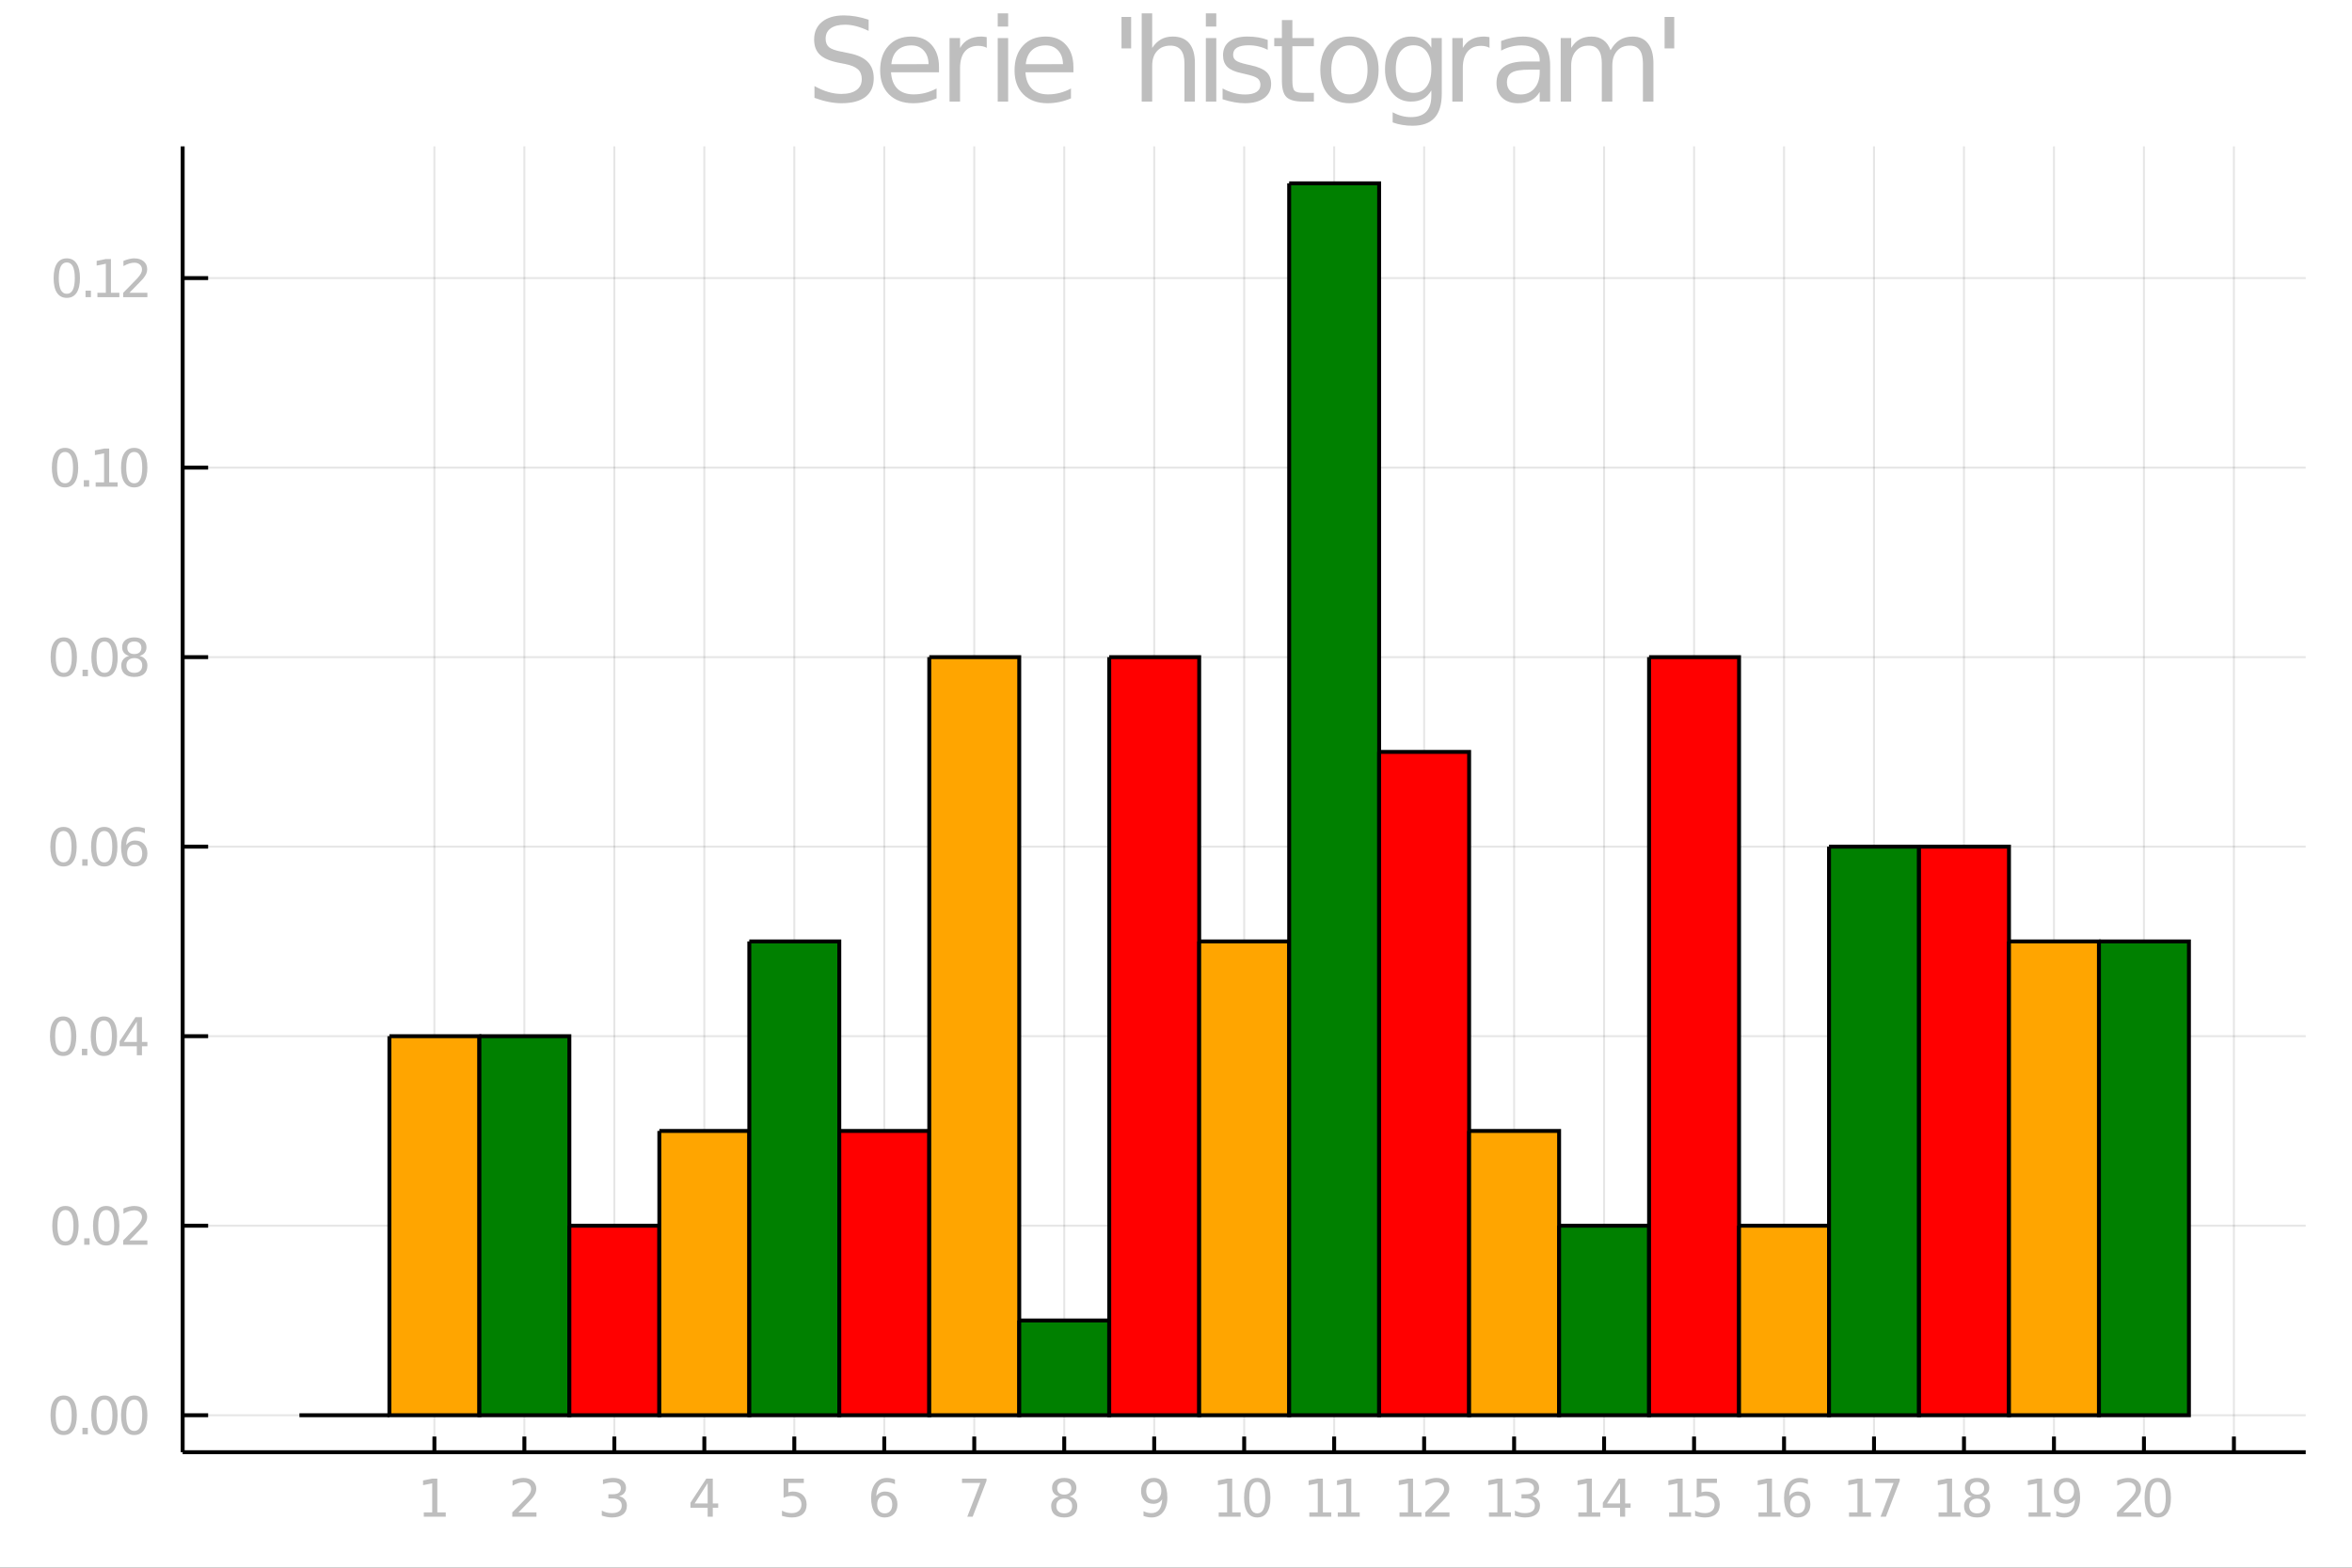<?xml version="1.0" encoding="utf-8"?>
<svg xmlns="http://www.w3.org/2000/svg" xmlns:xlink="http://www.w3.org/1999/xlink" width="600" height="400" viewBox="0 0 2400 1600">
<rect x="0" y="0" width="2400" height="1600" fill="#333333" stroke="none"/>
<defs>
  <clipPath id="clip210">
    <rect x="0" y="0" width="2400" height="1600"/>
  </clipPath>
</defs>
<path clip-path="url(#clip210)" d="
M0 1600 L2400 1600 L2400 0 L0 0  Z
  " fill="#ffffff" fill-rule="evenodd" fill-opacity="1"/>
<defs>
  <clipPath id="clip211">
    <rect x="480" y="0" width="1681" height="1600"/>
  </clipPath>
</defs>
<path clip-path="url(#clip210)" d="
M186.393 1482.13 L2352.76 1482.13 L2352.76 149.392 L186.393 149.392  Z
  " fill="#ffffff" fill-rule="evenodd" fill-opacity="1"/>
<defs>
  <clipPath id="clip212">
    <rect x="186" y="149" width="2167" height="1334"/>
  </clipPath>
</defs>
<polyline clip-path="url(#clip212)" style="stroke:#000000; stroke-width:2; stroke-opacity:0.1; fill:none" points="
  443.265,1482.13 443.265,149.392 
  "/>
<polyline clip-path="url(#clip212)" style="stroke:#000000; stroke-width:2; stroke-opacity:0.1; fill:none" points="
  535.077,1482.13 535.077,149.392 
  "/>
<polyline clip-path="url(#clip212)" style="stroke:#000000; stroke-width:2; stroke-opacity:0.1; fill:none" points="
  626.889,1482.13 626.889,149.392 
  "/>
<polyline clip-path="url(#clip212)" style="stroke:#000000; stroke-width:2; stroke-opacity:0.1; fill:none" points="
  718.701,1482.13 718.701,149.392 
  "/>
<polyline clip-path="url(#clip212)" style="stroke:#000000; stroke-width:2; stroke-opacity:0.1; fill:none" points="
  810.513,1482.13 810.513,149.392 
  "/>
<polyline clip-path="url(#clip212)" style="stroke:#000000; stroke-width:2; stroke-opacity:0.1; fill:none" points="
  902.326,1482.13 902.326,149.392 
  "/>
<polyline clip-path="url(#clip212)" style="stroke:#000000; stroke-width:2; stroke-opacity:0.1; fill:none" points="
  994.138,1482.13 994.138,149.392 
  "/>
<polyline clip-path="url(#clip212)" style="stroke:#000000; stroke-width:2; stroke-opacity:0.1; fill:none" points="
  1085.95,1482.13 1085.95,149.392 
  "/>
<polyline clip-path="url(#clip212)" style="stroke:#000000; stroke-width:2; stroke-opacity:0.1; fill:none" points="
  1177.76,1482.13 1177.76,149.392 
  "/>
<polyline clip-path="url(#clip212)" style="stroke:#000000; stroke-width:2; stroke-opacity:0.1; fill:none" points="
  1269.57,1482.13 1269.57,149.392 
  "/>
<polyline clip-path="url(#clip212)" style="stroke:#000000; stroke-width:2; stroke-opacity:0.1; fill:none" points="
  1361.39,1482.13 1361.39,149.392 
  "/>
<polyline clip-path="url(#clip212)" style="stroke:#000000; stroke-width:2; stroke-opacity:0.1; fill:none" points="
  1453.2,1482.13 1453.2,149.392 
  "/>
<polyline clip-path="url(#clip212)" style="stroke:#000000; stroke-width:2; stroke-opacity:0.1; fill:none" points="
  1545.01,1482.13 1545.01,149.392 
  "/>
<polyline clip-path="url(#clip212)" style="stroke:#000000; stroke-width:2; stroke-opacity:0.1; fill:none" points="
  1636.82,1482.13 1636.82,149.392 
  "/>
<polyline clip-path="url(#clip212)" style="stroke:#000000; stroke-width:2; stroke-opacity:0.1; fill:none" points="
  1728.64,1482.13 1728.64,149.392 
  "/>
<polyline clip-path="url(#clip212)" style="stroke:#000000; stroke-width:2; stroke-opacity:0.1; fill:none" points="
  1820.45,1482.13 1820.45,149.392 
  "/>
<polyline clip-path="url(#clip212)" style="stroke:#000000; stroke-width:2; stroke-opacity:0.1; fill:none" points="
  1912.26,1482.13 1912.26,149.392 
  "/>
<polyline clip-path="url(#clip212)" style="stroke:#000000; stroke-width:2; stroke-opacity:0.1; fill:none" points="
  2004.07,1482.13 2004.07,149.392 
  "/>
<polyline clip-path="url(#clip212)" style="stroke:#000000; stroke-width:2; stroke-opacity:0.1; fill:none" points="
  2095.88,1482.13 2095.88,149.392 
  "/>
<polyline clip-path="url(#clip212)" style="stroke:#000000; stroke-width:2; stroke-opacity:0.1; fill:none" points="
  2187.7,1482.13 2187.7,149.392 
  "/>
<polyline clip-path="url(#clip212)" style="stroke:#000000; stroke-width:2; stroke-opacity:0.1; fill:none" points="
  2279.51,1482.13 2279.51,149.392 
  "/>
<polyline clip-path="url(#clip210)" style="stroke:#000000; stroke-width:4; stroke-opacity:1; fill:none" points="
  186.393,1482.13 2352.76,1482.13 
  "/>
<polyline clip-path="url(#clip210)" style="stroke:#000000; stroke-width:4; stroke-opacity:1; fill:none" points="
  443.265,1482.13 443.265,1466.14 
  "/>
<polyline clip-path="url(#clip210)" style="stroke:#000000; stroke-width:4; stroke-opacity:1; fill:none" points="
  535.077,1482.13 535.077,1466.14 
  "/>
<polyline clip-path="url(#clip210)" style="stroke:#000000; stroke-width:4; stroke-opacity:1; fill:none" points="
  626.889,1482.13 626.889,1466.14 
  "/>
<polyline clip-path="url(#clip210)" style="stroke:#000000; stroke-width:4; stroke-opacity:1; fill:none" points="
  718.701,1482.13 718.701,1466.14 
  "/>
<polyline clip-path="url(#clip210)" style="stroke:#000000; stroke-width:4; stroke-opacity:1; fill:none" points="
  810.513,1482.13 810.513,1466.14 
  "/>
<polyline clip-path="url(#clip210)" style="stroke:#000000; stroke-width:4; stroke-opacity:1; fill:none" points="
  902.326,1482.13 902.326,1466.14 
  "/>
<polyline clip-path="url(#clip210)" style="stroke:#000000; stroke-width:4; stroke-opacity:1; fill:none" points="
  994.138,1482.13 994.138,1466.14 
  "/>
<polyline clip-path="url(#clip210)" style="stroke:#000000; stroke-width:4; stroke-opacity:1; fill:none" points="
  1085.95,1482.13 1085.95,1466.14 
  "/>
<polyline clip-path="url(#clip210)" style="stroke:#000000; stroke-width:4; stroke-opacity:1; fill:none" points="
  1177.76,1482.13 1177.76,1466.14 
  "/>
<polyline clip-path="url(#clip210)" style="stroke:#000000; stroke-width:4; stroke-opacity:1; fill:none" points="
  1269.57,1482.13 1269.57,1466.14 
  "/>
<polyline clip-path="url(#clip210)" style="stroke:#000000; stroke-width:4; stroke-opacity:1; fill:none" points="
  1361.39,1482.13 1361.39,1466.14 
  "/>
<polyline clip-path="url(#clip210)" style="stroke:#000000; stroke-width:4; stroke-opacity:1; fill:none" points="
  1453.2,1482.13 1453.2,1466.14 
  "/>
<polyline clip-path="url(#clip210)" style="stroke:#000000; stroke-width:4; stroke-opacity:1; fill:none" points="
  1545.01,1482.13 1545.01,1466.14 
  "/>
<polyline clip-path="url(#clip210)" style="stroke:#000000; stroke-width:4; stroke-opacity:1; fill:none" points="
  1636.82,1482.13 1636.82,1466.14 
  "/>
<polyline clip-path="url(#clip210)" style="stroke:#000000; stroke-width:4; stroke-opacity:1; fill:none" points="
  1728.64,1482.13 1728.64,1466.14 
  "/>
<polyline clip-path="url(#clip210)" style="stroke:#000000; stroke-width:4; stroke-opacity:1; fill:none" points="
  1820.45,1482.13 1820.45,1466.14 
  "/>
<polyline clip-path="url(#clip210)" style="stroke:#000000; stroke-width:4; stroke-opacity:1; fill:none" points="
  1912.26,1482.13 1912.26,1466.14 
  "/>
<polyline clip-path="url(#clip210)" style="stroke:#000000; stroke-width:4; stroke-opacity:1; fill:none" points="
  2004.07,1482.13 2004.07,1466.14 
  "/>
<polyline clip-path="url(#clip210)" style="stroke:#000000; stroke-width:4; stroke-opacity:1; fill:none" points="
  2095.88,1482.13 2095.88,1466.14 
  "/>
<polyline clip-path="url(#clip210)" style="stroke:#000000; stroke-width:4; stroke-opacity:1; fill:none" points="
  2187.7,1482.13 2187.7,1466.14 
  "/>
<polyline clip-path="url(#clip210)" style="stroke:#000000; stroke-width:4; stroke-opacity:1; fill:none" points="
  2279.51,1482.13 2279.51,1466.14 
  "/>
<path clip-path="url(#clip210)" d="M 0 0 M432.444 1543.56 L441.038 1543.56 L441.038 1513.9 L431.689 1515.77 L431.689 1510.98 L440.986 1509.1 L446.246 1509.1 L446.246 1543.56 L454.84 1543.56 L454.84 1547.98 L432.444 1547.98 L432.444 1543.56 Z" fill="#bebebe" fill-rule="evenodd" fill-opacity="1" /><path clip-path="url(#clip210)" d="M 0 0 M529.061 1543.56 L547.421 1543.56 L547.421 1547.98 L522.733 1547.98 L522.733 1543.56 Q525.728 1540.46 530.884 1535.25 Q536.066 1530.02 537.395 1528.5 Q539.921 1525.67 540.91 1523.71 Q541.926 1521.73 541.926 1519.83 Q541.926 1516.73 539.738 1514.78 Q537.577 1512.83 534.087 1512.83 Q531.613 1512.83 528.853 1513.69 Q526.119 1514.55 522.994 1516.29 L522.994 1510.98 Q526.171 1509.7 528.931 1509.05 Q531.692 1508.4 533.983 1508.4 Q540.025 1508.4 543.619 1511.42 Q547.212 1514.44 547.212 1519.49 Q547.212 1521.89 546.301 1524.05 Q545.415 1526.19 543.046 1529.1 Q542.395 1529.86 538.905 1533.48 Q535.415 1537.07 529.061 1543.56 Z" fill="#bebebe" fill-rule="evenodd" fill-opacity="1" /><path clip-path="url(#clip210)" d="M 0 0 M631.668 1527.02 Q635.444 1527.83 637.553 1530.38 Q639.688 1532.93 639.688 1536.68 Q639.688 1542.44 635.73 1545.59 Q631.772 1548.74 624.48 1548.74 Q622.032 1548.74 619.428 1548.24 Q616.85 1547.78 614.09 1546.81 L614.09 1541.73 Q616.277 1543.01 618.881 1543.66 Q621.485 1544.31 624.324 1544.31 Q629.272 1544.31 631.85 1542.36 Q634.454 1540.41 634.454 1536.68 Q634.454 1533.24 632.032 1531.32 Q629.636 1529.36 625.34 1529.36 L620.808 1529.36 L620.808 1525.04 L625.548 1525.04 Q629.428 1525.04 631.485 1523.5 Q633.543 1521.94 633.543 1519.03 Q633.543 1516.03 631.407 1514.44 Q629.298 1512.83 625.34 1512.83 Q623.178 1512.83 620.704 1513.3 Q618.23 1513.77 615.262 1514.75 L615.262 1510.07 Q618.256 1509.23 620.86 1508.82 Q623.491 1508.4 625.808 1508.4 Q631.798 1508.4 635.287 1511.14 Q638.777 1513.84 638.777 1518.48 Q638.777 1521.71 636.928 1523.95 Q635.079 1526.16 631.668 1527.02 Z" fill="#bebebe" fill-rule="evenodd" fill-opacity="1" /><path clip-path="url(#clip210)" d="M 0 0 M722.087 1513.69 L708.805 1534.44 L722.087 1534.44 L722.087 1513.69 M720.706 1509.1 L727.321 1509.1 L727.321 1534.44 L732.868 1534.44 L732.868 1538.82 L727.321 1538.82 L727.321 1547.98 L722.087 1547.98 L722.087 1538.82 L704.535 1538.82 L704.535 1533.74 L720.706 1509.1 Z" fill="#bebebe" fill-rule="evenodd" fill-opacity="1" /><path clip-path="url(#clip210)" d="M 0 0 M799.576 1509.1 L820.227 1509.1 L820.227 1513.53 L804.394 1513.53 L804.394 1523.06 Q805.539 1522.67 806.685 1522.49 Q807.831 1522.28 808.977 1522.28 Q815.487 1522.28 819.289 1525.85 Q823.091 1529.42 823.091 1535.51 Q823.091 1541.79 819.185 1545.28 Q815.279 1548.74 808.17 1548.74 Q805.722 1548.74 803.17 1548.32 Q800.644 1547.91 797.935 1547.07 L797.935 1541.79 Q800.279 1543.06 802.779 1543.69 Q805.279 1544.31 808.066 1544.31 Q812.571 1544.31 815.201 1541.94 Q817.831 1539.57 817.831 1535.51 Q817.831 1531.45 815.201 1529.08 Q812.571 1526.71 808.066 1526.71 Q805.956 1526.71 803.847 1527.18 Q801.763 1527.65 799.576 1528.64 L799.576 1509.1 Z" fill="#bebebe" fill-rule="evenodd" fill-opacity="1" /><path clip-path="url(#clip210)" d="M 0 0 M902.781 1526.45 Q899.24 1526.45 897.156 1528.87 Q895.099 1531.29 895.099 1535.51 Q895.099 1539.7 897.156 1542.15 Q899.24 1544.57 902.781 1544.57 Q906.323 1544.57 908.38 1542.15 Q910.464 1539.7 910.464 1535.51 Q910.464 1531.29 908.38 1528.87 Q906.323 1526.45 902.781 1526.45 M913.224 1509.96 L913.224 1514.75 Q911.245 1513.82 909.214 1513.32 Q907.208 1512.83 905.229 1512.83 Q900.021 1512.83 897.261 1516.34 Q894.526 1519.86 894.136 1526.97 Q895.672 1524.7 897.99 1523.5 Q900.307 1522.28 903.094 1522.28 Q908.953 1522.28 912.339 1525.85 Q915.75 1529.39 915.75 1535.51 Q915.75 1541.5 912.208 1545.12 Q908.667 1548.74 902.781 1548.74 Q896.037 1548.74 892.469 1543.58 Q888.901 1538.4 888.901 1528.58 Q888.901 1519.36 893.276 1513.9 Q897.651 1508.4 905.021 1508.4 Q907 1508.4 909.005 1508.79 Q911.036 1509.18 913.224 1509.96 Z" fill="#bebebe" fill-rule="evenodd" fill-opacity="1" /><path clip-path="url(#clip210)" d="M 0 0 M981.638 1509.1 L1006.64 1509.1 L1006.64 1511.34 L992.523 1547.98 L987.028 1547.98 L1000.31 1513.53 L981.638 1513.53 L981.638 1509.1 Z" fill="#bebebe" fill-rule="evenodd" fill-opacity="1" /><path clip-path="url(#clip210)" d="M 0 0 M1085.95 1529.52 Q1082.2 1529.52 1080.04 1531.53 Q1077.9 1533.53 1077.9 1537.05 Q1077.9 1540.56 1080.04 1542.57 Q1082.2 1544.57 1085.95 1544.57 Q1089.7 1544.57 1091.86 1542.57 Q1094.02 1540.54 1094.02 1537.05 Q1094.02 1533.53 1091.86 1531.53 Q1089.73 1529.52 1085.95 1529.52 M1080.69 1527.28 Q1077.3 1526.45 1075.4 1524.13 Q1073.53 1521.81 1073.53 1518.48 Q1073.53 1513.82 1076.84 1511.11 Q1080.17 1508.4 1085.95 1508.4 Q1091.76 1508.4 1095.06 1511.11 Q1098.37 1513.82 1098.37 1518.48 Q1098.37 1521.81 1096.47 1524.13 Q1094.6 1526.45 1091.24 1527.28 Q1095.04 1528.17 1097.15 1530.74 Q1099.28 1533.32 1099.28 1537.05 Q1099.28 1542.7 1095.82 1545.72 Q1092.38 1548.74 1085.95 1548.74 Q1079.52 1548.74 1076.05 1545.72 Q1072.62 1542.7 1072.62 1537.05 Q1072.62 1533.32 1074.75 1530.74 Q1076.89 1528.17 1080.69 1527.28 M1078.76 1518.97 Q1078.76 1521.99 1080.64 1523.69 Q1082.54 1525.38 1085.95 1525.38 Q1089.34 1525.38 1091.24 1523.69 Q1093.16 1521.99 1093.16 1518.97 Q1093.16 1515.95 1091.24 1514.26 Q1089.34 1512.57 1085.95 1512.57 Q1082.54 1512.57 1080.64 1514.26 Q1078.76 1515.95 1078.76 1518.97 Z" fill="#bebebe" fill-rule="evenodd" fill-opacity="1" /><path clip-path="url(#clip210)" d="M 0 0 M1166.85 1547.18 L1166.85 1542.38 Q1168.83 1543.32 1170.86 1543.82 Q1172.89 1544.31 1174.85 1544.31 Q1180.05 1544.31 1182.79 1540.82 Q1185.55 1537.31 1185.94 1530.17 Q1184.43 1532.41 1182.11 1533.61 Q1179.79 1534.81 1176.98 1534.81 Q1171.15 1534.81 1167.74 1531.29 Q1164.35 1527.75 1164.35 1521.63 Q1164.35 1515.64 1167.89 1512.02 Q1171.43 1508.4 1177.32 1508.4 Q1184.06 1508.4 1187.61 1513.58 Q1191.17 1518.74 1191.17 1528.58 Q1191.17 1537.78 1186.8 1543.27 Q1182.45 1548.74 1175.08 1548.74 Q1173.1 1548.74 1171.07 1548.35 Q1169.04 1547.96 1166.85 1547.18 M1177.32 1530.69 Q1180.86 1530.69 1182.92 1528.27 Q1185 1525.85 1185 1521.63 Q1185 1517.44 1182.92 1515.02 Q1180.86 1512.57 1177.32 1512.57 Q1173.78 1512.57 1171.69 1515.02 Q1169.64 1517.44 1169.64 1521.63 Q1169.64 1525.85 1171.69 1528.27 Q1173.78 1530.69 1177.32 1530.69 Z" fill="#bebebe" fill-rule="evenodd" fill-opacity="1" /><path clip-path="url(#clip210)" d="M 0 0 M1243.56 1543.56 L1252.15 1543.56 L1252.15 1513.9 L1242.8 1515.77 L1242.8 1510.98 L1252.1 1509.1 L1257.36 1509.1 L1257.36 1543.56 L1265.95 1543.56 L1265.95 1547.98 L1243.56 1547.98 L1243.56 1543.56 Z" fill="#bebebe" fill-rule="evenodd" fill-opacity="1" /><path clip-path="url(#clip210)" d="M 0 0 M1282.91 1512.57 Q1278.85 1512.57 1276.79 1516.58 Q1274.76 1520.56 1274.76 1528.58 Q1274.76 1536.58 1276.79 1540.59 Q1278.85 1544.57 1282.91 1544.57 Q1287 1544.57 1289.03 1540.59 Q1291.08 1536.58 1291.08 1528.58 Q1291.08 1520.56 1289.03 1516.58 Q1287 1512.57 1282.91 1512.57 M1282.91 1508.4 Q1289.44 1508.4 1292.88 1513.58 Q1296.34 1518.74 1296.34 1528.58 Q1296.34 1538.4 1292.88 1543.58 Q1289.44 1548.74 1282.91 1548.74 Q1276.37 1548.74 1272.91 1543.58 Q1269.47 1538.4 1269.47 1528.58 Q1269.47 1518.74 1272.91 1513.58 Q1276.37 1508.4 1282.91 1508.4 Z" fill="#bebebe" fill-rule="evenodd" fill-opacity="1" /><path clip-path="url(#clip210)" d="M 0 0 M1336.06 1543.56 L1344.65 1543.56 L1344.65 1513.9 L1335.31 1515.77 L1335.31 1510.98 L1344.6 1509.1 L1349.86 1509.1 L1349.86 1543.56 L1358.46 1543.56 L1358.46 1547.98 L1336.06 1547.98 L1336.06 1543.56 Z" fill="#bebebe" fill-rule="evenodd" fill-opacity="1" /><path clip-path="url(#clip210)" d="M 0 0 M1365.07 1543.56 L1373.67 1543.56 L1373.67 1513.9 L1364.32 1515.77 L1364.32 1510.98 L1373.61 1509.1 L1378.87 1509.1 L1378.87 1543.56 L1387.47 1543.56 L1387.47 1547.98 L1365.07 1547.98 L1365.07 1543.56 Z" fill="#bebebe" fill-rule="evenodd" fill-opacity="1" /><path clip-path="url(#clip210)" d="M 0 0 M1428.08 1543.56 L1436.68 1543.56 L1436.68 1513.9 L1427.33 1515.77 L1427.33 1510.98 L1436.62 1509.1 L1441.88 1509.1 L1441.88 1543.56 L1450.48 1543.56 L1450.48 1547.98 L1428.08 1547.98 L1428.08 1543.56 Z" fill="#bebebe" fill-rule="evenodd" fill-opacity="1" /><path clip-path="url(#clip210)" d="M 0 0 M1460.71 1543.56 L1479.07 1543.56 L1479.07 1547.98 L1454.38 1547.98 L1454.38 1543.56 Q1457.38 1540.46 1462.53 1535.25 Q1467.72 1530.02 1469.04 1528.5 Q1471.57 1525.67 1472.56 1523.71 Q1473.58 1521.73 1473.58 1519.83 Q1473.58 1516.73 1471.39 1514.78 Q1469.23 1512.83 1465.74 1512.83 Q1463.26 1512.83 1460.5 1513.69 Q1457.77 1514.55 1454.64 1516.29 L1454.64 1510.98 Q1457.82 1509.7 1460.58 1509.05 Q1463.34 1508.4 1465.63 1508.4 Q1471.68 1508.4 1475.27 1511.42 Q1478.86 1514.44 1478.86 1519.49 Q1478.86 1521.89 1477.95 1524.05 Q1477.07 1526.19 1474.7 1529.1 Q1474.04 1529.86 1470.56 1533.48 Q1467.07 1537.07 1460.71 1543.56 Z" fill="#bebebe" fill-rule="evenodd" fill-opacity="1" /><path clip-path="url(#clip210)" d="M 0 0 M1519.36 1543.56 L1527.95 1543.56 L1527.95 1513.9 L1518.6 1515.77 L1518.6 1510.98 L1527.9 1509.1 L1533.16 1509.1 L1533.16 1543.56 L1541.76 1543.56 L1541.76 1547.98 L1519.36 1547.98 L1519.36 1543.56 Z" fill="#bebebe" fill-rule="evenodd" fill-opacity="1" /><path clip-path="url(#clip210)" d="M 0 0 M1563.4 1527.02 Q1567.17 1527.83 1569.28 1530.38 Q1571.42 1532.93 1571.42 1536.68 Q1571.42 1542.44 1567.46 1545.59 Q1563.5 1548.74 1556.21 1548.74 Q1553.76 1548.74 1551.16 1548.24 Q1548.58 1547.78 1545.82 1546.81 L1545.82 1541.73 Q1548.01 1543.01 1550.61 1543.66 Q1553.21 1544.31 1556.05 1544.31 Q1561 1544.31 1563.58 1542.36 Q1566.18 1540.41 1566.18 1536.68 Q1566.18 1533.24 1563.76 1531.32 Q1561.36 1529.36 1557.07 1529.36 L1552.54 1529.36 L1552.54 1525.04 L1557.28 1525.04 Q1561.16 1525.04 1563.21 1523.5 Q1565.27 1521.94 1565.27 1519.03 Q1565.27 1516.03 1563.14 1514.44 Q1561.03 1512.83 1557.07 1512.83 Q1554.91 1512.83 1552.43 1513.3 Q1549.96 1513.77 1546.99 1514.75 L1546.99 1510.07 Q1549.98 1509.23 1552.59 1508.82 Q1555.22 1508.4 1557.54 1508.4 Q1563.53 1508.4 1567.02 1511.14 Q1570.51 1513.84 1570.51 1518.48 Q1570.51 1521.71 1568.66 1523.95 Q1566.81 1526.16 1563.4 1527.02 Z" fill="#bebebe" fill-rule="evenodd" fill-opacity="1" /><path clip-path="url(#clip210)" d="M 0 0 M1610.53 1543.56 L1619.13 1543.56 L1619.13 1513.9 L1609.78 1515.77 L1609.78 1510.98 L1619.08 1509.1 L1624.34 1509.1 L1624.34 1543.56 L1632.93 1543.56 L1632.93 1547.98 L1610.53 1547.98 L1610.53 1543.56 Z" fill="#bebebe" fill-rule="evenodd" fill-opacity="1" /><path clip-path="url(#clip210)" d="M 0 0 M1653.09 1513.69 L1639.8 1534.44 L1653.09 1534.44 L1653.09 1513.69 M1651.71 1509.1 L1658.32 1509.1 L1658.32 1534.44 L1663.87 1534.44 L1663.87 1538.82 L1658.32 1538.82 L1658.32 1547.98 L1653.09 1547.98 L1653.09 1538.82 L1635.53 1538.82 L1635.53 1533.74 L1651.71 1509.1 Z" fill="#bebebe" fill-rule="evenodd" fill-opacity="1" /><path clip-path="url(#clip210)" d="M 0 0 M1703.18 1543.56 L1711.77 1543.56 L1711.77 1513.9 L1702.42 1515.77 L1702.42 1510.98 L1711.72 1509.1 L1716.98 1509.1 L1716.98 1543.56 L1725.58 1543.56 L1725.58 1547.98 L1703.18 1547.98 L1703.18 1543.56 Z" fill="#bebebe" fill-rule="evenodd" fill-opacity="1" /><path clip-path="url(#clip210)" d="M 0 0 M1731.33 1509.1 L1751.98 1509.1 L1751.98 1513.53 L1736.15 1513.53 L1736.15 1523.06 Q1737.29 1522.67 1738.44 1522.49 Q1739.59 1522.28 1740.73 1522.28 Q1747.24 1522.28 1751.04 1525.85 Q1754.85 1529.42 1754.85 1535.51 Q1754.85 1541.79 1750.94 1545.28 Q1747.03 1548.74 1739.92 1548.74 Q1737.48 1548.74 1734.92 1548.32 Q1732.4 1547.91 1729.69 1547.07 L1729.69 1541.79 Q1732.03 1543.06 1734.53 1543.69 Q1737.03 1544.31 1739.82 1544.31 Q1744.33 1544.31 1746.96 1541.94 Q1749.59 1539.57 1749.59 1535.51 Q1749.59 1531.45 1746.96 1529.08 Q1744.33 1526.71 1739.82 1526.71 Q1737.71 1526.71 1735.6 1527.18 Q1733.52 1527.65 1731.33 1528.64 L1731.33 1509.1 Z" fill="#bebebe" fill-rule="evenodd" fill-opacity="1" /><path clip-path="url(#clip210)" d="M 0 0 M1794.34 1543.56 L1802.93 1543.56 L1802.93 1513.9 L1793.59 1515.77 L1793.59 1510.98 L1802.88 1509.1 L1808.14 1509.1 L1808.14 1543.56 L1816.74 1543.56 L1816.74 1547.98 L1794.34 1547.98 L1794.34 1543.56 Z" fill="#bebebe" fill-rule="evenodd" fill-opacity="1" /><path clip-path="url(#clip210)" d="M 0 0 M1834.34 1526.45 Q1830.8 1526.45 1828.72 1528.87 Q1826.66 1531.29 1826.66 1535.51 Q1826.66 1539.7 1828.72 1542.15 Q1830.8 1544.57 1834.34 1544.57 Q1837.88 1544.57 1839.94 1542.15 Q1842.02 1539.7 1842.02 1535.51 Q1842.02 1531.29 1839.94 1528.87 Q1837.88 1526.45 1834.34 1526.45 M1844.78 1509.96 L1844.78 1514.75 Q1842.8 1513.82 1840.77 1513.32 Q1838.77 1512.83 1836.79 1512.83 Q1831.58 1512.83 1828.82 1516.34 Q1826.09 1519.86 1825.69 1526.97 Q1827.23 1524.7 1829.55 1523.5 Q1831.87 1522.28 1834.65 1522.28 Q1840.51 1522.28 1843.9 1525.85 Q1847.31 1529.39 1847.31 1535.51 Q1847.31 1541.5 1843.77 1545.12 Q1840.23 1548.74 1834.34 1548.74 Q1827.6 1548.74 1824.03 1543.58 Q1820.46 1538.4 1820.46 1528.58 Q1820.46 1519.36 1824.84 1513.9 Q1829.21 1508.4 1836.58 1508.4 Q1838.56 1508.4 1840.56 1508.79 Q1842.6 1509.18 1844.78 1509.96 Z" fill="#bebebe" fill-rule="evenodd" fill-opacity="1" /><path clip-path="url(#clip210)" d="M 0 0 M1886.75 1543.56 L1895.35 1543.56 L1895.35 1513.9 L1886 1515.77 L1886 1510.98 L1895.29 1509.1 L1900.55 1509.1 L1900.55 1543.56 L1909.15 1543.56 L1909.15 1547.98 L1886.75 1547.98 L1886.75 1543.56 Z" fill="#bebebe" fill-rule="evenodd" fill-opacity="1" /><path clip-path="url(#clip210)" d="M 0 0 M1913.52 1509.1 L1938.52 1509.1 L1938.52 1511.34 L1924.41 1547.98 L1918.91 1547.98 L1932.19 1513.53 L1913.52 1513.53 L1913.52 1509.1 Z" fill="#bebebe" fill-rule="evenodd" fill-opacity="1" /><path clip-path="url(#clip210)" d="M 0 0 M1978.11 1543.56 L1986.7 1543.56 L1986.7 1513.9 L1977.35 1515.77 L1977.35 1510.98 L1986.65 1509.1 L1991.91 1509.1 L1991.91 1543.56 L2000.5 1543.56 L2000.5 1547.98 L1978.11 1547.98 L1978.11 1543.56 Z" fill="#bebebe" fill-rule="evenodd" fill-opacity="1" /><path clip-path="url(#clip210)" d="M 0 0 M2017.46 1529.52 Q2013.71 1529.52 2011.55 1531.53 Q2009.41 1533.53 2009.41 1537.05 Q2009.41 1540.56 2011.55 1542.57 Q2013.71 1544.57 2017.46 1544.57 Q2021.21 1544.57 2023.37 1542.57 Q2025.53 1540.54 2025.53 1537.05 Q2025.53 1533.53 2023.37 1531.53 Q2021.23 1529.52 2017.46 1529.52 M2012.2 1527.28 Q2008.81 1526.45 2006.91 1524.13 Q2005.04 1521.81 2005.04 1518.48 Q2005.04 1513.82 2008.34 1511.11 Q2011.68 1508.4 2017.46 1508.4 Q2023.26 1508.4 2026.57 1511.11 Q2029.88 1513.82 2029.88 1518.48 Q2029.88 1521.81 2027.98 1524.13 Q2026.1 1526.45 2022.74 1527.28 Q2026.55 1528.17 2028.65 1530.74 Q2030.79 1533.32 2030.79 1537.05 Q2030.79 1542.7 2027.33 1545.72 Q2023.89 1548.74 2017.46 1548.74 Q2011.02 1548.74 2007.56 1545.72 Q2004.12 1542.7 2004.12 1537.05 Q2004.12 1533.32 2006.26 1530.74 Q2008.39 1528.17 2012.2 1527.28 M2010.27 1518.97 Q2010.27 1521.99 2012.14 1523.69 Q2014.05 1525.38 2017.46 1525.38 Q2020.84 1525.38 2022.74 1523.69 Q2024.67 1521.99 2024.67 1518.97 Q2024.67 1515.95 2022.74 1514.26 Q2020.84 1512.57 2017.46 1512.57 Q2014.05 1512.57 2012.14 1514.26 Q2010.27 1515.95 2010.27 1518.97 Z" fill="#bebebe" fill-rule="evenodd" fill-opacity="1" /><path clip-path="url(#clip210)" d="M 0 0 M2069.97 1543.56 L2078.57 1543.56 L2078.57 1513.9 L2069.22 1515.77 L2069.22 1510.98 L2078.51 1509.1 L2083.77 1509.1 L2083.77 1543.56 L2092.37 1543.56 L2092.37 1547.98 L2069.97 1547.98 L2069.97 1543.56 Z" fill="#bebebe" fill-rule="evenodd" fill-opacity="1" /><path clip-path="url(#clip210)" d="M 0 0 M2098.23 1547.18 L2098.23 1542.38 Q2100.21 1543.32 2102.24 1543.82 Q2104.27 1544.31 2106.22 1544.31 Q2111.43 1544.31 2114.16 1540.82 Q2116.93 1537.31 2117.32 1530.17 Q2115.81 1532.41 2113.49 1533.61 Q2111.17 1534.81 2108.36 1534.81 Q2102.52 1534.81 2099.11 1531.29 Q2095.73 1527.75 2095.73 1521.63 Q2095.73 1515.64 2099.27 1512.02 Q2102.81 1508.4 2108.7 1508.4 Q2115.44 1508.4 2118.98 1513.58 Q2122.55 1518.74 2122.55 1528.58 Q2122.55 1537.78 2118.18 1543.27 Q2113.83 1548.74 2106.46 1548.74 Q2104.48 1548.74 2102.45 1548.35 Q2100.42 1547.96 2098.23 1547.18 M2108.7 1530.69 Q2112.24 1530.69 2114.3 1528.27 Q2116.38 1525.85 2116.38 1521.63 Q2116.38 1517.44 2114.3 1515.02 Q2112.24 1512.57 2108.7 1512.57 Q2105.15 1512.57 2103.07 1515.02 Q2101.01 1517.44 2101.01 1521.63 Q2101.01 1525.85 2103.07 1528.27 Q2105.15 1530.69 2108.7 1530.69 Z" fill="#bebebe" fill-rule="evenodd" fill-opacity="1" /><path clip-path="url(#clip210)" d="M 0 0 M2166.49 1543.56 L2184.84 1543.56 L2184.84 1547.98 L2160.16 1547.98 L2160.16 1543.56 Q2163.15 1540.46 2168.31 1535.25 Q2173.49 1530.02 2174.82 1528.5 Q2177.34 1525.67 2178.33 1523.71 Q2179.35 1521.73 2179.35 1519.83 Q2179.35 1516.73 2177.16 1514.78 Q2175 1512.83 2171.51 1512.83 Q2169.04 1512.83 2166.28 1513.69 Q2163.54 1514.55 2160.42 1516.29 L2160.42 1510.98 Q2163.59 1509.7 2166.35 1509.05 Q2169.12 1508.4 2171.41 1508.4 Q2177.45 1508.4 2181.04 1511.42 Q2184.64 1514.44 2184.64 1519.49 Q2184.64 1521.89 2183.72 1524.05 Q2182.84 1526.19 2180.47 1529.1 Q2179.82 1529.86 2176.33 1533.48 Q2172.84 1537.07 2166.49 1543.56 Z" fill="#bebebe" fill-rule="evenodd" fill-opacity="1" /><path clip-path="url(#clip210)" d="M 0 0 M2201.8 1512.57 Q2197.73 1512.57 2195.68 1516.58 Q2193.65 1520.56 2193.65 1528.58 Q2193.65 1536.58 2195.68 1540.59 Q2197.73 1544.57 2201.8 1544.57 Q2205.89 1544.57 2207.92 1540.59 Q2209.97 1536.58 2209.97 1528.58 Q2209.97 1520.56 2207.92 1516.58 Q2205.89 1512.57 2201.8 1512.57 M2201.8 1508.4 Q2208.33 1508.4 2211.77 1513.58 Q2215.23 1518.74 2215.23 1528.58 Q2215.23 1538.4 2211.77 1543.58 Q2208.33 1548.74 2201.8 1548.74 Q2195.26 1548.74 2191.8 1543.58 Q2188.36 1538.4 2188.36 1528.58 Q2188.36 1518.74 2191.8 1513.58 Q2195.26 1508.4 2201.8 1508.4 Z" fill="#bebebe" fill-rule="evenodd" fill-opacity="1" /><polyline clip-path="url(#clip212)" style="stroke:#000000; stroke-width:2; stroke-opacity:0.1; fill:none" points="
  186.393,1444.41 2352.76,1444.41 
  "/>
<polyline clip-path="url(#clip212)" style="stroke:#000000; stroke-width:2; stroke-opacity:0.1; fill:none" points="
  186.393,1250.98 2352.76,1250.98 
  "/>
<polyline clip-path="url(#clip212)" style="stroke:#000000; stroke-width:2; stroke-opacity:0.1; fill:none" points="
  186.393,1057.55 2352.76,1057.55 
  "/>
<polyline clip-path="url(#clip212)" style="stroke:#000000; stroke-width:2; stroke-opacity:0.1; fill:none" points="
  186.393,864.118 2352.76,864.118 
  "/>
<polyline clip-path="url(#clip212)" style="stroke:#000000; stroke-width:2; stroke-opacity:0.1; fill:none" points="
  186.393,670.687 2352.76,670.687 
  "/>
<polyline clip-path="url(#clip212)" style="stroke:#000000; stroke-width:2; stroke-opacity:0.1; fill:none" points="
  186.393,477.257 2352.76,477.257 
  "/>
<polyline clip-path="url(#clip212)" style="stroke:#000000; stroke-width:2; stroke-opacity:0.1; fill:none" points="
  186.393,283.826 2352.76,283.826 
  "/>
<polyline clip-path="url(#clip210)" style="stroke:#000000; stroke-width:4; stroke-opacity:1; fill:none" points="
  186.393,1482.13 186.393,149.392 
  "/>
<polyline clip-path="url(#clip210)" style="stroke:#000000; stroke-width:4; stroke-opacity:1; fill:none" points="
  186.393,1444.41 212.389,1444.41 
  "/>
<polyline clip-path="url(#clip210)" style="stroke:#000000; stroke-width:4; stroke-opacity:1; fill:none" points="
  186.393,1250.98 212.389,1250.98 
  "/>
<polyline clip-path="url(#clip210)" style="stroke:#000000; stroke-width:4; stroke-opacity:1; fill:none" points="
  186.393,1057.55 212.389,1057.55 
  "/>
<polyline clip-path="url(#clip210)" style="stroke:#000000; stroke-width:4; stroke-opacity:1; fill:none" points="
  186.393,864.118 212.389,864.118 
  "/>
<polyline clip-path="url(#clip210)" style="stroke:#000000; stroke-width:4; stroke-opacity:1; fill:none" points="
  186.393,670.687 212.389,670.687 
  "/>
<polyline clip-path="url(#clip210)" style="stroke:#000000; stroke-width:4; stroke-opacity:1; fill:none" points="
  186.393,477.257 212.389,477.257 
  "/>
<polyline clip-path="url(#clip210)" style="stroke:#000000; stroke-width:4; stroke-opacity:1; fill:none" points="
  186.393,283.826 212.389,283.826 
  "/>
<path clip-path="url(#clip210)" d="M 0 0 M64.976 1428.43 Q60.914 1428.43 58.857 1432.44 Q56.825 1436.43 56.825 1444.45 Q56.825 1452.44 58.857 1456.45 Q60.914 1460.44 64.976 1460.44 Q69.065 1460.44 71.096 1456.45 Q73.153 1452.44 73.153 1444.45 Q73.153 1436.43 71.096 1432.44 Q69.065 1428.43 64.976 1428.43 M64.976 1424.27 Q71.513 1424.27 74.95 1429.45 Q78.414 1434.6 78.414 1444.45 Q78.414 1454.27 74.95 1459.45 Q71.513 1464.6 64.976 1464.6 Q58.44 1464.6 54.977 1459.45 Q51.539 1454.27 51.539 1444.45 Q51.539 1434.6 54.977 1429.45 Q58.44 1424.27 64.976 1424.27 Z" fill="#bebebe" fill-rule="evenodd" fill-opacity="1" /><path clip-path="url(#clip210)" d="M 0 0 M84.117 1457.23 L89.612 1457.23 L89.612 1463.85 L84.117 1463.85 L84.117 1457.23 Z" fill="#bebebe" fill-rule="evenodd" fill-opacity="1" /><path clip-path="url(#clip210)" d="M 0 0 M106.565 1428.43 Q102.502 1428.43 100.445 1432.44 Q98.414 1436.43 98.414 1444.45 Q98.414 1452.44 100.445 1456.45 Q102.502 1460.44 106.565 1460.44 Q110.653 1460.44 112.685 1456.45 Q114.742 1452.44 114.742 1444.45 Q114.742 1436.43 112.685 1432.44 Q110.653 1428.43 106.565 1428.43 M106.565 1424.27 Q113.101 1424.27 116.539 1429.45 Q120.002 1434.6 120.002 1444.45 Q120.002 1454.27 116.539 1459.45 Q113.101 1464.6 106.565 1464.6 Q100.028 1464.6 96.565 1459.45 Q93.127 1454.27 93.127 1444.45 Q93.127 1434.6 96.565 1429.45 Q100.028 1424.27 106.565 1424.27 Z" fill="#bebebe" fill-rule="evenodd" fill-opacity="1" /><path clip-path="url(#clip210)" d="M 0 0 M136.955 1428.43 Q132.893 1428.43 130.835 1432.44 Q128.804 1436.43 128.804 1444.45 Q128.804 1452.44 130.835 1456.45 Q132.893 1460.44 136.955 1460.44 Q141.044 1460.44 143.075 1456.45 Q145.132 1452.44 145.132 1444.45 Q145.132 1436.43 143.075 1432.44 Q141.044 1428.43 136.955 1428.43 M136.955 1424.27 Q143.492 1424.27 146.929 1429.45 Q150.393 1434.6 150.393 1444.45 Q150.393 1454.27 146.929 1459.45 Q143.492 1464.6 136.955 1464.6 Q130.419 1464.6 126.955 1459.45 Q123.518 1454.27 123.518 1444.45 Q123.518 1434.6 126.955 1429.45 Q130.419 1424.27 136.955 1424.27 Z" fill="#bebebe" fill-rule="evenodd" fill-opacity="1" /><path clip-path="url(#clip210)" d="M 0 0 M66.773 1235 Q62.711 1235 60.654 1239.01 Q58.622 1243 58.622 1251.02 Q58.622 1259.01 60.654 1263.02 Q62.711 1267.01 66.773 1267.01 Q70.862 1267.01 72.893 1263.02 Q74.95 1259.01 74.95 1251.02 Q74.95 1243 72.893 1239.01 Q70.862 1235 66.773 1235 M66.773 1230.84 Q73.31 1230.84 76.747 1236.02 Q80.211 1241.17 80.211 1251.02 Q80.211 1260.84 76.747 1266.02 Q73.31 1271.17 66.773 1271.17 Q60.237 1271.17 56.773 1266.02 Q53.336 1260.84 53.336 1251.02 Q53.336 1241.17 56.773 1236.02 Q60.237 1230.84 66.773 1230.84 Z" fill="#bebebe" fill-rule="evenodd" fill-opacity="1" /><path clip-path="url(#clip210)" d="M 0 0 M85.914 1263.8 L91.409 1263.8 L91.409 1270.42 L85.914 1270.42 L85.914 1263.8 Z" fill="#bebebe" fill-rule="evenodd" fill-opacity="1" /><path clip-path="url(#clip210)" d="M 0 0 M108.362 1235 Q104.299 1235 102.242 1239.01 Q100.211 1243 100.211 1251.02 Q100.211 1259.01 102.242 1263.02 Q104.299 1267.01 108.362 1267.01 Q112.45 1267.01 114.481 1263.02 Q116.539 1259.01 116.539 1251.02 Q116.539 1243 114.481 1239.01 Q112.45 1235 108.362 1235 M108.362 1230.84 Q114.898 1230.84 118.336 1236.02 Q121.799 1241.17 121.799 1251.02 Q121.799 1260.84 118.336 1266.02 Q114.898 1271.17 108.362 1271.17 Q101.825 1271.17 98.362 1266.02 Q94.924 1260.84 94.924 1251.02 Q94.924 1241.17 98.362 1236.02 Q101.825 1230.84 108.362 1230.84 Z" fill="#bebebe" fill-rule="evenodd" fill-opacity="1" /><path clip-path="url(#clip210)" d="M 0 0 M132.033 1265.99 L150.393 1265.99 L150.393 1270.42 L125.705 1270.42 L125.705 1265.99 Q128.7 1262.89 133.856 1257.68 Q139.039 1252.45 140.367 1250.94 Q142.893 1248.1 143.882 1246.15 Q144.898 1244.17 144.898 1242.27 Q144.898 1239.17 142.71 1237.22 Q140.549 1235.26 137.059 1235.26 Q134.585 1235.26 131.825 1236.12 Q129.091 1236.98 125.966 1238.73 L125.966 1233.41 Q129.143 1232.14 131.903 1231.49 Q134.664 1230.84 136.955 1230.84 Q142.997 1230.84 146.591 1233.86 Q150.184 1236.88 150.184 1241.93 Q150.184 1244.32 149.273 1246.49 Q148.387 1248.62 146.018 1251.54 Q145.367 1252.29 141.877 1255.91 Q138.387 1259.51 132.033 1265.99 Z" fill="#bebebe" fill-rule="evenodd" fill-opacity="1" /><path clip-path="url(#clip210)" d="M 0 0 M64.43 1041.57 Q60.367 1041.57 58.31 1045.58 Q56.279 1049.57 56.279 1057.59 Q56.279 1065.58 58.31 1069.59 Q60.367 1073.58 64.43 1073.58 Q68.518 1073.58 70.549 1069.59 Q72.607 1065.58 72.607 1057.59 Q72.607 1049.57 70.549 1045.58 Q68.518 1041.57 64.43 1041.57 M64.43 1037.4 Q70.966 1037.4 74.403 1042.59 Q77.867 1047.74 77.867 1057.59 Q77.867 1067.4 74.403 1072.59 Q70.966 1077.74 64.43 1077.74 Q57.893 1077.74 54.43 1072.59 Q50.992 1067.4 50.992 1057.59 Q50.992 1047.74 54.43 1042.59 Q57.893 1037.4 64.43 1037.4 Z" fill="#bebebe" fill-rule="evenodd" fill-opacity="1" /><path clip-path="url(#clip210)" d="M 0 0 M83.57 1070.37 L89.065 1070.37 L89.065 1076.99 L83.57 1076.99 L83.57 1070.37 Z" fill="#bebebe" fill-rule="evenodd" fill-opacity="1" /><path clip-path="url(#clip210)" d="M 0 0 M106.018 1041.57 Q101.955 1041.57 99.898 1045.58 Q97.867 1049.57 97.867 1057.59 Q97.867 1065.58 99.898 1069.59 Q101.955 1073.58 106.018 1073.58 Q110.106 1073.58 112.138 1069.59 Q114.195 1065.58 114.195 1057.59 Q114.195 1049.57 112.138 1045.58 Q110.106 1041.57 106.018 1041.57 M106.018 1037.4 Q112.554 1037.4 115.992 1042.59 Q119.455 1047.74 119.455 1057.59 Q119.455 1067.4 115.992 1072.59 Q112.554 1077.74 106.018 1077.74 Q99.481 1077.74 96.018 1072.59 Q92.58 1067.4 92.58 1057.59 Q92.58 1047.74 96.018 1042.59 Q99.481 1037.4 106.018 1037.4 Z" fill="#bebebe" fill-rule="evenodd" fill-opacity="1" /><path clip-path="url(#clip210)" d="M 0 0 M139.611 1042.69 L126.33 1063.45 L139.611 1063.45 L139.611 1042.69 M138.231 1038.11 L144.846 1038.11 L144.846 1063.45 L150.393 1063.45 L150.393 1067.82 L144.846 1067.82 L144.846 1076.99 L139.611 1076.99 L139.611 1067.82 L122.059 1067.82 L122.059 1062.74 L138.231 1038.11 Z" fill="#bebebe" fill-rule="evenodd" fill-opacity="1" /><path clip-path="url(#clip210)" d="M 0 0 M64.794 848.141 Q60.732 848.141 58.674 852.152 Q56.643 856.136 56.643 864.157 Q56.643 872.151 58.674 876.162 Q60.732 880.146 64.794 880.146 Q68.883 880.146 70.914 876.162 Q72.971 872.151 72.971 864.157 Q72.971 856.136 70.914 852.152 Q68.883 848.141 64.794 848.141 M64.794 843.974 Q71.331 843.974 74.768 849.157 Q78.232 854.313 78.232 864.157 Q78.232 873.974 74.768 879.157 Q71.331 884.313 64.794 884.313 Q58.258 884.313 54.794 879.157 Q51.357 873.974 51.357 864.157 Q51.357 854.313 54.794 849.157 Q58.258 843.974 64.794 843.974 Z" fill="#bebebe" fill-rule="evenodd" fill-opacity="1" /><path clip-path="url(#clip210)" d="M 0 0 M83.935 876.943 L89.429 876.943 L89.429 883.558 L83.935 883.558 L83.935 876.943 Z" fill="#bebebe" fill-rule="evenodd" fill-opacity="1" /><path clip-path="url(#clip210)" d="M 0 0 M106.382 848.141 Q102.32 848.141 100.263 852.152 Q98.231 856.136 98.231 864.157 Q98.231 872.151 100.263 876.162 Q102.32 880.146 106.382 880.146 Q110.471 880.146 112.502 876.162 Q114.559 872.151 114.559 864.157 Q114.559 856.136 112.502 852.152 Q110.471 848.141 106.382 848.141 M106.382 843.974 Q112.919 843.974 116.356 849.157 Q119.82 854.313 119.82 864.157 Q119.82 873.974 116.356 879.157 Q112.919 884.313 106.382 884.313 Q99.846 884.313 96.382 879.157 Q92.945 873.974 92.945 864.157 Q92.945 854.313 96.382 849.157 Q99.846 843.974 106.382 843.974 Z" fill="#bebebe" fill-rule="evenodd" fill-opacity="1" /><path clip-path="url(#clip210)" d="M 0 0 M137.424 862.021 Q133.882 862.021 131.799 864.443 Q129.742 866.865 129.742 871.084 Q129.742 875.276 131.799 877.724 Q133.882 880.146 137.424 880.146 Q140.966 880.146 143.023 877.724 Q145.106 875.276 145.106 871.084 Q145.106 866.865 143.023 864.443 Q140.966 862.021 137.424 862.021 M147.867 845.537 L147.867 850.329 Q145.887 849.391 143.856 848.896 Q141.851 848.402 139.872 848.402 Q134.664 848.402 131.903 851.917 Q129.169 855.433 128.778 862.542 Q130.315 860.276 132.632 859.079 Q134.95 857.855 137.736 857.855 Q143.596 857.855 146.981 861.422 Q150.393 864.964 150.393 871.084 Q150.393 877.073 146.851 880.693 Q143.309 884.313 137.424 884.313 Q130.679 884.313 127.112 879.157 Q123.544 873.974 123.544 864.157 Q123.544 854.938 127.919 849.469 Q132.294 843.974 139.664 843.974 Q141.643 843.974 143.648 844.365 Q145.679 844.756 147.867 845.537 Z" fill="#bebebe" fill-rule="evenodd" fill-opacity="1" /><path clip-path="url(#clip210)" d="M 0 0 M65.081 654.711 Q61.018 654.711 58.961 658.721 Q56.93 662.705 56.93 670.726 Q56.93 678.721 58.961 682.731 Q61.018 686.716 65.081 686.716 Q69.169 686.716 71.2 682.731 Q73.258 678.721 73.258 670.726 Q73.258 662.705 71.2 658.721 Q69.169 654.711 65.081 654.711 M65.081 650.544 Q71.617 650.544 75.055 655.726 Q78.518 660.883 78.518 670.726 Q78.518 680.544 75.055 685.726 Q71.617 690.882 65.081 690.882 Q58.544 690.882 55.081 685.726 Q51.643 680.544 51.643 670.726 Q51.643 660.883 55.081 655.726 Q58.544 650.544 65.081 650.544 Z" fill="#bebebe" fill-rule="evenodd" fill-opacity="1" /><path clip-path="url(#clip210)" d="M 0 0 M84.221 683.513 L89.716 683.513 L89.716 690.127 L84.221 690.127 L84.221 683.513 Z" fill="#bebebe" fill-rule="evenodd" fill-opacity="1" /><path clip-path="url(#clip210)" d="M 0 0 M106.669 654.711 Q102.606 654.711 100.549 658.721 Q98.518 662.705 98.518 670.726 Q98.518 678.721 100.549 682.731 Q102.606 686.716 106.669 686.716 Q110.757 686.716 112.789 682.731 Q114.846 678.721 114.846 670.726 Q114.846 662.705 112.789 658.721 Q110.757 654.711 106.669 654.711 M106.669 650.544 Q113.205 650.544 116.643 655.726 Q120.106 660.883 120.106 670.726 Q120.106 680.544 116.643 685.726 Q113.205 690.882 106.669 690.882 Q100.132 690.882 96.669 685.726 Q93.231 680.544 93.231 670.726 Q93.231 660.883 96.669 655.726 Q100.132 650.544 106.669 650.544 Z" fill="#bebebe" fill-rule="evenodd" fill-opacity="1" /><path clip-path="url(#clip210)" d="M 0 0 M137.059 671.664 Q133.309 671.664 131.148 673.669 Q129.013 675.674 129.013 679.19 Q129.013 682.705 131.148 684.711 Q133.309 686.716 137.059 686.716 Q140.809 686.716 142.971 684.711 Q145.132 682.679 145.132 679.19 Q145.132 675.674 142.971 673.669 Q140.835 671.664 137.059 671.664 M131.799 669.424 Q128.414 668.591 126.513 666.273 Q124.638 663.955 124.638 660.622 Q124.638 655.961 127.945 653.252 Q131.278 650.544 137.059 650.544 Q142.867 650.544 146.174 653.252 Q149.481 655.961 149.481 660.622 Q149.481 663.955 147.58 666.273 Q145.705 668.591 142.346 669.424 Q146.148 670.31 148.257 672.888 Q150.393 675.466 150.393 679.19 Q150.393 684.841 146.929 687.862 Q143.492 690.882 137.059 690.882 Q130.627 690.882 127.164 687.862 Q123.726 684.841 123.726 679.19 Q123.726 675.466 125.862 672.888 Q127.997 670.31 131.799 669.424 M129.872 661.117 Q129.872 664.138 131.747 665.83 Q133.648 667.523 137.059 667.523 Q140.445 667.523 142.346 665.83 Q144.273 664.138 144.273 661.117 Q144.273 658.096 142.346 656.403 Q140.445 654.711 137.059 654.711 Q133.648 654.711 131.747 656.403 Q129.872 658.096 129.872 661.117 Z" fill="#bebebe" fill-rule="evenodd" fill-opacity="1" /><path clip-path="url(#clip210)" d="M 0 0 M66.357 461.28 Q62.294 461.28 60.237 465.291 Q58.206 469.275 58.206 477.296 Q58.206 485.291 60.237 489.301 Q62.294 493.285 66.357 493.285 Q70.445 493.285 72.476 489.301 Q74.534 485.291 74.534 477.296 Q74.534 469.275 72.476 465.291 Q70.445 461.28 66.357 461.28 M66.357 457.114 Q72.893 457.114 76.331 462.296 Q79.794 467.452 79.794 477.296 Q79.794 487.113 76.331 492.296 Q72.893 497.452 66.357 497.452 Q59.82 497.452 56.357 492.296 Q52.919 487.113 52.919 477.296 Q52.919 467.452 56.357 462.296 Q59.82 457.114 66.357 457.114 Z" fill="#bebebe" fill-rule="evenodd" fill-opacity="1" /><path clip-path="url(#clip210)" d="M 0 0 M85.497 490.082 L90.992 490.082 L90.992 496.697 L85.497 496.697 L85.497 490.082 Z" fill="#bebebe" fill-rule="evenodd" fill-opacity="1" /><path clip-path="url(#clip210)" d="M 0 0 M97.606 492.27 L106.2 492.27 L106.2 462.608 L96.851 464.483 L96.851 459.692 L106.148 457.817 L111.408 457.817 L111.408 492.27 L120.002 492.27 L120.002 496.697 L97.606 496.697 L97.606 492.27 Z" fill="#bebebe" fill-rule="evenodd" fill-opacity="1" /><path clip-path="url(#clip210)" d="M 0 0 M136.955 461.28 Q132.893 461.28 130.835 465.291 Q128.804 469.275 128.804 477.296 Q128.804 485.291 130.835 489.301 Q132.893 493.285 136.955 493.285 Q141.044 493.285 143.075 489.301 Q145.132 485.291 145.132 477.296 Q145.132 469.275 143.075 465.291 Q141.044 461.28 136.955 461.28 M136.955 457.114 Q143.492 457.114 146.929 462.296 Q150.393 467.452 150.393 477.296 Q150.393 487.113 146.929 492.296 Q143.492 497.452 136.955 497.452 Q130.419 497.452 126.955 492.296 Q123.518 487.113 123.518 477.296 Q123.518 467.452 126.955 462.296 Q130.419 457.114 136.955 457.114 Z" fill="#bebebe" fill-rule="evenodd" fill-opacity="1" /><path clip-path="url(#clip210)" d="M 0 0 M68.153 267.85 Q64.091 267.85 62.034 271.86 Q60.002 275.845 60.002 283.865 Q60.002 291.86 62.034 295.87 Q64.091 299.855 68.153 299.855 Q72.242 299.855 74.273 295.87 Q76.331 291.86 76.331 283.865 Q76.331 275.845 74.273 271.86 Q72.242 267.85 68.153 267.85 M68.153 263.683 Q74.69 263.683 78.127 268.865 Q81.591 274.022 81.591 283.865 Q81.591 293.683 78.127 298.865 Q74.69 304.021 68.153 304.021 Q61.617 304.021 58.154 298.865 Q54.716 293.683 54.716 283.865 Q54.716 274.022 58.154 268.865 Q61.617 263.683 68.153 263.683 Z" fill="#bebebe" fill-rule="evenodd" fill-opacity="1" /><path clip-path="url(#clip210)" d="M 0 0 M87.294 296.652 L92.789 296.652 L92.789 303.266 L87.294 303.266 L87.294 296.652 Z" fill="#bebebe" fill-rule="evenodd" fill-opacity="1" /><path clip-path="url(#clip210)" d="M 0 0 M99.403 298.839 L107.997 298.839 L107.997 269.178 L98.648 271.053 L98.648 266.261 L107.945 264.386 L113.205 264.386 L113.205 298.839 L121.799 298.839 L121.799 303.266 L99.403 303.266 L99.403 298.839 Z" fill="#bebebe" fill-rule="evenodd" fill-opacity="1" /><path clip-path="url(#clip210)" d="M 0 0 M132.033 298.839 L150.393 298.839 L150.393 303.266 L125.705 303.266 L125.705 298.839 Q128.7 295.74 133.856 290.532 Q139.039 285.298 140.367 283.787 Q142.893 280.949 143.882 278.996 Q144.898 277.016 144.898 275.115 Q144.898 272.016 142.71 270.063 Q140.549 268.11 137.059 268.11 Q134.585 268.11 131.825 268.97 Q129.091 269.829 125.966 271.574 L125.966 266.261 Q129.143 264.985 131.903 264.334 Q134.664 263.683 136.955 263.683 Q142.997 263.683 146.591 266.704 Q150.184 269.725 150.184 274.777 Q150.184 277.173 149.273 279.334 Q148.387 281.47 146.018 284.386 Q145.367 285.141 141.877 288.761 Q138.387 292.355 132.033 298.839 Z" fill="#bebebe" fill-rule="evenodd" fill-opacity="1" /><path clip-path="url(#clip210)" d="M 0 0 M886.359 20.116 L886.359 31.516 Q879.704 28.333 873.801 26.771 Q867.898 25.208 862.401 25.208 Q852.852 25.208 847.644 28.912 Q842.493 32.616 842.493 39.444 Q842.493 45.173 845.908 48.125 Q849.38 51.018 858.986 52.812 L866.046 54.259 Q879.125 56.747 885.317 63.055 Q891.567 69.305 891.567 79.838 Q891.567 92.395 883.118 98.877 Q874.727 105.358 858.465 105.358 Q852.331 105.358 845.387 103.969 Q838.5 102.58 831.093 99.861 L831.093 87.824 Q838.211 91.817 845.04 93.842 Q851.868 95.868 858.465 95.868 Q868.477 95.868 873.917 91.932 Q879.356 87.997 879.356 80.706 Q879.356 74.34 875.421 70.752 Q871.544 67.164 862.632 65.37 L855.514 63.981 Q842.435 61.377 836.59 55.822 Q830.746 50.266 830.746 40.37 Q830.746 28.912 838.79 22.315 Q846.891 15.717 861.07 15.717 Q867.146 15.717 873.454 16.817 Q879.762 17.917 886.359 20.116 Z" fill="#bebebe" fill-rule="evenodd" fill-opacity="1" /><path clip-path="url(#clip210)" d="M 0 0 M958.175 68.611 L958.175 73.819 L909.217 73.819 Q909.912 84.814 915.815 90.601 Q921.775 96.331 932.365 96.331 Q938.5 96.331 944.229 94.826 Q950.016 93.321 955.687 90.312 L955.687 100.381 Q949.958 102.812 943.939 104.085 Q937.921 105.358 931.729 105.358 Q916.22 105.358 907.134 96.331 Q898.106 87.303 898.106 71.909 Q898.106 55.995 906.671 46.678 Q915.294 37.303 929.877 37.303 Q942.956 37.303 950.537 45.752 Q958.175 54.143 958.175 68.611 M947.527 65.486 Q947.412 56.747 942.608 51.539 Q937.863 46.331 929.993 46.331 Q921.081 46.331 915.699 51.365 Q910.375 56.4 909.565 65.544 L947.527 65.486 Z" fill="#bebebe" fill-rule="evenodd" fill-opacity="1" /><path clip-path="url(#clip210)" d="M 0 0 M1006.9 48.819 Q1005.11 47.778 1002.97 47.315 Q1000.88 46.794 998.337 46.794 Q989.31 46.794 984.448 52.697 Q979.645 58.541 979.645 69.537 L979.645 103.68 L968.939 103.68 L968.939 38.865 L979.645 38.865 L979.645 48.935 Q983.002 43.032 988.384 40.197 Q993.766 37.303 1001.46 37.303 Q1002.56 37.303 1003.89 37.477 Q1005.22 37.592 1006.84 37.882 L1006.9 48.819 Z" fill="#bebebe" fill-rule="evenodd" fill-opacity="1" /><path clip-path="url(#clip210)" d="M 0 0 M1018.07 38.865 L1028.72 38.865 L1028.72 103.68 L1018.07 103.68 L1018.07 38.865 M1018.07 13.634 L1028.72 13.634 L1028.72 27.118 L1018.07 27.118 L1018.07 13.634 Z" fill="#bebebe" fill-rule="evenodd" fill-opacity="1" /><path clip-path="url(#clip210)" d="M 0 0 M1095.33 68.611 L1095.33 73.819 L1046.37 73.819 Q1047.06 84.814 1052.97 90.601 Q1058.93 96.331 1069.52 96.331 Q1075.65 96.331 1081.38 94.826 Q1087.17 93.321 1092.84 90.312 L1092.84 100.381 Q1087.11 102.812 1081.09 104.085 Q1075.07 105.358 1068.88 105.358 Q1053.37 105.358 1044.29 96.331 Q1035.26 87.303 1035.26 71.909 Q1035.26 55.995 1043.82 46.678 Q1052.45 37.303 1067.03 37.303 Q1080.11 37.303 1087.69 45.752 Q1095.33 54.143 1095.33 68.611 M1084.68 65.486 Q1084.56 56.747 1079.76 51.539 Q1075.02 46.331 1067.14 46.331 Q1058.23 46.331 1052.85 51.365 Q1047.53 56.4 1046.72 65.544 L1084.68 65.486 Z" fill="#bebebe" fill-rule="evenodd" fill-opacity="1" /><path clip-path="url(#clip210)" d="M 0 0 M1154.24 17.28 L1154.24 49.398 L1144.4 49.398 L1144.4 17.28 L1154.24 17.28 Z" fill="#bebebe" fill-rule="evenodd" fill-opacity="1" /><path clip-path="url(#clip210)" d="M 0 0 M1219.29 64.56 L1219.29 103.68 L1208.64 103.68 L1208.64 64.907 Q1208.64 55.706 1205.05 51.134 Q1201.46 46.562 1194.29 46.562 Q1185.66 46.562 1180.69 52.06 Q1175.71 57.558 1175.71 67.048 L1175.71 103.68 L1165 103.68 L1165 13.634 L1175.71 13.634 L1175.71 48.935 Q1179.53 43.09 1184.68 40.197 Q1189.89 37.303 1196.66 37.303 Q1207.83 37.303 1213.56 44.247 Q1219.29 51.134 1219.29 64.56 Z" fill="#bebebe" fill-rule="evenodd" fill-opacity="1" /><path clip-path="url(#clip210)" d="M 0 0 M1230.45 38.865 L1241.1 38.865 L1241.1 103.68 L1230.45 103.68 L1230.45 38.865 M1230.45 13.634 L1241.1 13.634 L1241.1 27.118 L1230.45 27.118 L1230.45 13.634 Z" fill="#bebebe" fill-rule="evenodd" fill-opacity="1" /><path clip-path="url(#clip210)" d="M 0 0 M1293.59 40.775 L1293.59 50.845 Q1289.08 48.53 1284.22 47.372 Q1279.35 46.215 1274.15 46.215 Q1266.22 46.215 1262.22 48.646 Q1258.29 51.076 1258.29 55.937 Q1258.29 59.641 1261.13 61.782 Q1263.96 63.865 1272.53 65.775 L1276.17 66.585 Q1287.51 69.016 1292.26 73.472 Q1297.06 77.87 1297.06 85.798 Q1297.06 94.826 1289.89 100.092 Q1282.77 105.358 1270.27 105.358 Q1265.06 105.358 1259.39 104.317 Q1253.78 103.333 1247.53 101.307 L1247.53 90.312 Q1253.43 93.379 1259.16 94.942 Q1264.89 96.446 1270.5 96.446 Q1278.02 96.446 1282.07 93.9 Q1286.13 91.296 1286.13 86.608 Q1286.13 82.268 1283.17 79.953 Q1280.28 77.638 1270.38 75.497 L1266.68 74.629 Q1256.78 72.546 1252.39 68.263 Q1247.99 63.923 1247.99 56.4 Q1247.99 47.257 1254.47 42.28 Q1260.95 37.303 1272.87 37.303 Q1278.78 37.303 1283.98 38.171 Q1289.19 39.039 1293.59 40.775 Z" fill="#bebebe" fill-rule="evenodd" fill-opacity="1" /><path clip-path="url(#clip210)" d="M 0 0 M1318.76 20.463 L1318.76 38.865 L1340.7 38.865 L1340.7 47.141 L1318.76 47.141 L1318.76 82.326 Q1318.76 90.254 1320.91 92.511 Q1323.1 94.768 1329.76 94.768 L1340.7 94.768 L1340.7 103.68 L1329.76 103.68 Q1317.43 103.68 1312.75 99.108 Q1308.06 94.479 1308.06 82.326 L1308.06 47.141 L1300.25 47.141 L1300.25 38.865 L1308.06 38.865 L1308.06 20.463 L1318.76 20.463 Z" fill="#bebebe" fill-rule="evenodd" fill-opacity="1" /><path clip-path="url(#clip210)" d="M 0 0 M1376.98 46.331 Q1368.42 46.331 1363.44 53.044 Q1358.46 59.699 1358.46 71.331 Q1358.46 82.963 1363.38 89.675 Q1368.36 96.331 1376.98 96.331 Q1385.49 96.331 1390.46 89.618 Q1395.44 82.905 1395.44 71.331 Q1395.44 59.815 1390.46 53.102 Q1385.49 46.331 1376.98 46.331 M1376.98 37.303 Q1390.87 37.303 1398.8 46.331 Q1406.73 55.358 1406.73 71.331 Q1406.73 87.245 1398.8 96.331 Q1390.87 105.358 1376.98 105.358 Q1363.03 105.358 1355.11 96.331 Q1347.24 87.245 1347.24 71.331 Q1347.24 55.358 1355.11 46.331 Q1363.03 37.303 1376.98 37.303 Z" fill="#bebebe" fill-rule="evenodd" fill-opacity="1" /><path clip-path="url(#clip210)" d="M 0 0 M1460.55 70.52 Q1460.55 58.946 1455.74 52.581 Q1451 46.215 1442.37 46.215 Q1433.81 46.215 1429.01 52.581 Q1424.26 58.946 1424.26 70.52 Q1424.26 82.037 1429.01 88.402 Q1433.81 94.768 1442.37 94.768 Q1451 94.768 1455.74 88.402 Q1460.55 82.037 1460.55 70.52 M1471.19 95.636 Q1471.19 112.187 1463.84 120.231 Q1456.49 128.333 1441.33 128.333 Q1435.72 128.333 1430.74 127.465 Q1425.77 126.654 1421.08 124.918 L1421.08 114.56 Q1425.77 117.106 1430.34 118.321 Q1434.91 119.536 1439.65 119.536 Q1450.13 119.536 1455.34 114.039 Q1460.55 108.599 1460.55 97.546 L1460.55 92.28 Q1457.25 98.009 1452.1 100.844 Q1446.95 103.68 1439.77 103.68 Q1427.85 103.68 1420.56 94.594 Q1413.27 85.509 1413.27 70.52 Q1413.27 55.474 1420.56 46.389 Q1427.85 37.303 1439.77 37.303 Q1446.95 37.303 1452.1 40.139 Q1457.25 42.974 1460.55 48.703 L1460.55 38.865 L1471.19 38.865 L1471.19 95.636 Z" fill="#bebebe" fill-rule="evenodd" fill-opacity="1" /><path clip-path="url(#clip210)" d="M 0 0 M1519.92 48.819 Q1518.13 47.778 1515.98 47.315 Q1513.9 46.794 1511.36 46.794 Q1502.33 46.794 1497.47 52.697 Q1492.66 58.541 1492.66 69.537 L1492.66 103.68 L1481.96 103.68 L1481.96 38.865 L1492.66 38.865 L1492.66 48.935 Q1496.02 43.032 1501.4 40.197 Q1506.78 37.303 1514.48 37.303 Q1515.58 37.303 1516.91 37.477 Q1518.24 37.592 1519.86 37.882 L1519.92 48.819 Z" fill="#bebebe" fill-rule="evenodd" fill-opacity="1" /><path clip-path="url(#clip210)" d="M 0 0 M1560.54 71.099 Q1547.64 71.099 1542.66 74.05 Q1537.69 77.002 1537.69 84.12 Q1537.69 89.791 1541.39 93.148 Q1545.15 96.446 1551.58 96.446 Q1560.43 96.446 1565.75 90.196 Q1571.14 83.888 1571.14 73.472 L1571.14 71.099 L1560.54 71.099 M1581.78 66.701 L1581.78 103.68 L1571.14 103.68 L1571.14 93.842 Q1567.49 99.745 1562.05 102.58 Q1556.61 105.358 1548.74 105.358 Q1538.79 105.358 1532.88 99.803 Q1527.04 94.189 1527.04 84.814 Q1527.04 73.877 1534.33 68.321 Q1541.68 62.766 1556.2 62.766 L1571.14 62.766 L1571.14 61.724 Q1571.14 54.375 1566.27 50.382 Q1561.47 46.331 1552.73 46.331 Q1547.18 46.331 1541.91 47.662 Q1536.64 48.993 1531.78 51.655 L1531.78 41.817 Q1537.63 39.56 1543.13 38.46 Q1548.62 37.303 1553.83 37.303 Q1567.89 37.303 1574.84 44.595 Q1581.78 51.886 1581.78 66.701 Z" fill="#bebebe" fill-rule="evenodd" fill-opacity="1" /><path clip-path="url(#clip210)" d="M 0 0 M1643.41 51.308 Q1647.41 44.132 1652.96 40.717 Q1658.52 37.303 1666.04 37.303 Q1676.17 37.303 1681.67 44.421 Q1687.16 51.481 1687.16 64.56 L1687.16 103.68 L1676.46 103.68 L1676.46 64.907 Q1676.46 55.59 1673.16 51.076 Q1669.86 46.562 1663.09 46.562 Q1654.82 46.562 1650.01 52.06 Q1645.21 57.558 1645.21 67.048 L1645.21 103.68 L1634.5 103.68 L1634.5 64.907 Q1634.5 55.532 1631.2 51.076 Q1627.91 46.562 1621.02 46.562 Q1612.86 46.562 1608.06 52.118 Q1603.25 57.615 1603.25 67.048 L1603.25 103.68 L1592.55 103.68 L1592.55 38.865 L1603.25 38.865 L1603.25 48.935 Q1606.9 42.974 1611.99 40.139 Q1617.08 37.303 1624.09 37.303 Q1631.15 37.303 1636.07 40.891 Q1641.04 44.479 1643.41 51.308 Z" fill="#bebebe" fill-rule="evenodd" fill-opacity="1" /><path clip-path="url(#clip210)" d="M 0 0 M1708.4 17.28 L1708.4 49.398 L1698.57 49.398 L1698.57 17.28 L1708.4 17.28 Z" fill="#bebebe" fill-rule="evenodd" fill-opacity="1" /><path clip-path="url(#clip212)" d="
M305.546 1444.41 L305.546 1444.41 L397.359 1444.41 L397.359 1444.41 L305.546 1444.41 L305.546 1444.41  Z
  " fill="#ff0000" fill-rule="evenodd" fill-opacity="1"/>
<polyline clip-path="url(#clip212)" style="stroke:#000000; stroke-width:4; stroke-opacity:1; fill:none" points="
  305.546,1444.41 305.546,1444.41 397.359,1444.41 305.546,1444.41 
  "/>
<path clip-path="url(#clip212)" d="
M397.359 1057.55 L397.359 1444.41 L489.171 1444.41 L489.171 1057.55 L397.359 1057.55 L397.359 1057.55  Z
  " fill="#ffa500" fill-rule="evenodd" fill-opacity="1"/>
<polyline clip-path="url(#clip212)" style="stroke:#000000; stroke-width:4; stroke-opacity:1; fill:none" points="
  397.359,1057.55 397.359,1444.41 489.171,1444.41 489.171,1057.55 397.359,1057.55 
  "/>
<path clip-path="url(#clip212)" d="
M489.171 1057.55 L489.171 1444.41 L580.983 1444.41 L580.983 1057.55 L489.171 1057.55 L489.171 1057.55  Z
  " fill="#008000" fill-rule="evenodd" fill-opacity="1"/>
<polyline clip-path="url(#clip212)" style="stroke:#000000; stroke-width:4; stroke-opacity:1; fill:none" points="
  489.171,1057.55 489.171,1444.41 580.983,1444.41 580.983,1057.55 489.171,1057.55 
  "/>
<path clip-path="url(#clip212)" d="
M580.983 1250.98 L580.983 1444.41 L672.795 1444.41 L672.795 1250.98 L580.983 1250.98 L580.983 1250.98  Z
  " fill="#ff0000" fill-rule="evenodd" fill-opacity="1"/>
<polyline clip-path="url(#clip212)" style="stroke:#000000; stroke-width:4; stroke-opacity:1; fill:none" points="
  580.983,1250.98 580.983,1444.41 672.795,1444.41 672.795,1250.98 580.983,1250.98 
  "/>
<path clip-path="url(#clip212)" d="
M672.795 1154.26 L672.795 1444.41 L764.607 1444.41 L764.607 1154.26 L672.795 1154.26 L672.795 1154.26  Z
  " fill="#ffa500" fill-rule="evenodd" fill-opacity="1"/>
<polyline clip-path="url(#clip212)" style="stroke:#000000; stroke-width:4; stroke-opacity:1; fill:none" points="
  672.795,1154.26 672.795,1444.41 764.607,1444.41 764.607,1154.26 672.795,1154.26 
  "/>
<path clip-path="url(#clip212)" d="
M764.607 960.833 L764.607 1444.41 L856.419 1444.41 L856.419 960.833 L764.607 960.833 L764.607 960.833  Z
  " fill="#008000" fill-rule="evenodd" fill-opacity="1"/>
<polyline clip-path="url(#clip212)" style="stroke:#000000; stroke-width:4; stroke-opacity:1; fill:none" points="
  764.607,960.833 764.607,1444.41 856.419,1444.41 856.419,960.833 764.607,960.833 
  "/>
<path clip-path="url(#clip212)" d="
M856.419 1154.26 L856.419 1444.41 L948.232 1444.41 L948.232 1154.26 L856.419 1154.26 L856.419 1154.26  Z
  " fill="#ff0000" fill-rule="evenodd" fill-opacity="1"/>
<polyline clip-path="url(#clip212)" style="stroke:#000000; stroke-width:4; stroke-opacity:1; fill:none" points="
  856.419,1154.26 856.419,1444.41 948.232,1444.41 948.232,1154.26 856.419,1154.26 
  "/>
<path clip-path="url(#clip212)" d="
M948.232 670.687 L948.232 1444.41 L1040.04 1444.41 L1040.04 670.687 L948.232 670.687 L948.232 670.687  Z
  " fill="#ffa500" fill-rule="evenodd" fill-opacity="1"/>
<polyline clip-path="url(#clip212)" style="stroke:#000000; stroke-width:4; stroke-opacity:1; fill:none" points="
  948.232,670.687 948.232,1444.41 1040.04,1444.41 1040.04,670.687 948.232,670.687 
  "/>
<path clip-path="url(#clip212)" d="
M1040.04 1347.69 L1040.04 1444.41 L1131.86 1444.41 L1131.86 1347.69 L1040.04 1347.69 L1040.04 1347.69  Z
  " fill="#008000" fill-rule="evenodd" fill-opacity="1"/>
<polyline clip-path="url(#clip212)" style="stroke:#000000; stroke-width:4; stroke-opacity:1; fill:none" points="
  1040.04,1347.69 1040.04,1444.41 1131.86,1444.41 1131.86,1347.69 1040.04,1347.69 
  "/>
<path clip-path="url(#clip212)" d="
M1131.86 670.687 L1131.86 1444.41 L1223.67 1444.41 L1223.67 670.687 L1131.86 670.687 L1131.86 670.687  Z
  " fill="#ff0000" fill-rule="evenodd" fill-opacity="1"/>
<polyline clip-path="url(#clip212)" style="stroke:#000000; stroke-width:4; stroke-opacity:1; fill:none" points="
  1131.86,670.687 1131.86,1444.41 1223.67,1444.41 1223.67,670.687 1131.86,670.687 
  "/>
<path clip-path="url(#clip212)" d="
M1223.67 960.833 L1223.67 1444.41 L1315.48 1444.41 L1315.48 960.833 L1223.67 960.833 L1223.67 960.833  Z
  " fill="#ffa500" fill-rule="evenodd" fill-opacity="1"/>
<polyline clip-path="url(#clip212)" style="stroke:#000000; stroke-width:4; stroke-opacity:1; fill:none" points="
  1223.67,960.833 1223.67,1444.41 1315.48,1444.41 1315.48,960.833 1223.67,960.833 
  "/>
<path clip-path="url(#clip212)" d="
M1315.48 187.111 L1315.48 1444.41 L1407.29 1444.41 L1407.29 187.111 L1315.48 187.111 L1315.48 187.111  Z
  " fill="#008000" fill-rule="evenodd" fill-opacity="1"/>
<polyline clip-path="url(#clip212)" style="stroke:#000000; stroke-width:4; stroke-opacity:1; fill:none" points="
  1315.48,187.111 1315.48,1444.41 1407.29,1444.41 1407.29,187.111 1315.48,187.111 
  "/>
<path clip-path="url(#clip212)" d="
M1407.29 767.402 L1407.29 1444.41 L1499.1 1444.41 L1499.1 767.402 L1407.29 767.402 L1407.29 767.402  Z
  " fill="#ff0000" fill-rule="evenodd" fill-opacity="1"/>
<polyline clip-path="url(#clip212)" style="stroke:#000000; stroke-width:4; stroke-opacity:1; fill:none" points="
  1407.29,767.402 1407.29,1444.41 1499.1,1444.41 1499.1,767.402 1407.29,767.402 
  "/>
<path clip-path="url(#clip212)" d="
M1499.1 1154.26 L1499.1 1444.41 L1590.92 1444.41 L1590.92 1154.26 L1499.1 1154.26 L1499.1 1154.26  Z
  " fill="#ffa500" fill-rule="evenodd" fill-opacity="1"/>
<polyline clip-path="url(#clip212)" style="stroke:#000000; stroke-width:4; stroke-opacity:1; fill:none" points="
  1499.1,1154.26 1499.1,1444.41 1590.92,1444.41 1590.92,1154.26 1499.1,1154.26 
  "/>
<path clip-path="url(#clip212)" d="
M1590.92 1250.98 L1590.92 1444.41 L1682.73 1444.41 L1682.73 1250.98 L1590.92 1250.98 L1590.92 1250.98  Z
  " fill="#008000" fill-rule="evenodd" fill-opacity="1"/>
<polyline clip-path="url(#clip212)" style="stroke:#000000; stroke-width:4; stroke-opacity:1; fill:none" points="
  1590.92,1250.98 1590.92,1444.41 1682.73,1444.41 1682.73,1250.98 1590.92,1250.98 
  "/>
<path clip-path="url(#clip212)" d="
M1682.73 670.687 L1682.73 1444.41 L1774.54 1444.41 L1774.54 670.687 L1682.73 670.687 L1682.73 670.687  Z
  " fill="#ff0000" fill-rule="evenodd" fill-opacity="1"/>
<polyline clip-path="url(#clip212)" style="stroke:#000000; stroke-width:4; stroke-opacity:1; fill:none" points="
  1682.73,670.687 1682.73,1444.41 1774.54,1444.41 1774.54,670.687 1682.73,670.687 
  "/>
<path clip-path="url(#clip212)" d="
M1774.54 1250.98 L1774.54 1444.41 L1866.35 1444.41 L1866.35 1250.98 L1774.54 1250.98 L1774.54 1250.98  Z
  " fill="#ffa500" fill-rule="evenodd" fill-opacity="1"/>
<polyline clip-path="url(#clip212)" style="stroke:#000000; stroke-width:4; stroke-opacity:1; fill:none" points="
  1774.54,1250.98 1774.54,1444.41 1866.35,1444.41 1866.35,1250.98 1774.54,1250.98 
  "/>
<path clip-path="url(#clip212)" d="
M1866.35 864.118 L1866.35 1444.41 L1958.17 1444.41 L1958.17 864.118 L1866.35 864.118 L1866.35 864.118  Z
  " fill="#008000" fill-rule="evenodd" fill-opacity="1"/>
<polyline clip-path="url(#clip212)" style="stroke:#000000; stroke-width:4; stroke-opacity:1; fill:none" points="
  1866.35,864.118 1866.35,1444.41 1958.17,1444.41 1958.17,864.118 1866.35,864.118 
  "/>
<path clip-path="url(#clip212)" d="
M1958.17 864.118 L1958.17 1444.41 L2049.98 1444.41 L2049.98 864.118 L1958.17 864.118 L1958.17 864.118  Z
  " fill="#ff0000" fill-rule="evenodd" fill-opacity="1"/>
<polyline clip-path="url(#clip212)" style="stroke:#000000; stroke-width:4; stroke-opacity:1; fill:none" points="
  1958.17,864.118 1958.17,1444.41 2049.98,1444.41 2049.98,864.118 1958.17,864.118 
  "/>
<path clip-path="url(#clip212)" d="
M2049.98 960.833 L2049.98 1444.41 L2141.79 1444.41 L2141.79 960.833 L2049.98 960.833 L2049.98 960.833  Z
  " fill="#ffa500" fill-rule="evenodd" fill-opacity="1"/>
<polyline clip-path="url(#clip212)" style="stroke:#000000; stroke-width:4; stroke-opacity:1; fill:none" points="
  2049.98,960.833 2049.98,1444.41 2141.79,1444.41 2141.79,960.833 2049.98,960.833 
  "/>
<path clip-path="url(#clip212)" d="
M2141.79 960.833 L2141.79 1444.41 L2233.6 1444.41 L2233.6 960.833 L2141.79 960.833 L2141.79 960.833  Z
  " fill="#008000" fill-rule="evenodd" fill-opacity="1"/>
<polyline clip-path="url(#clip212)" style="stroke:#000000; stroke-width:4; stroke-opacity:1; fill:none" points="
  2141.79,960.833 2141.79,1444.41 2233.6,1444.41 2233.6,960.833 2141.79,960.833 
  "/>
</svg>
